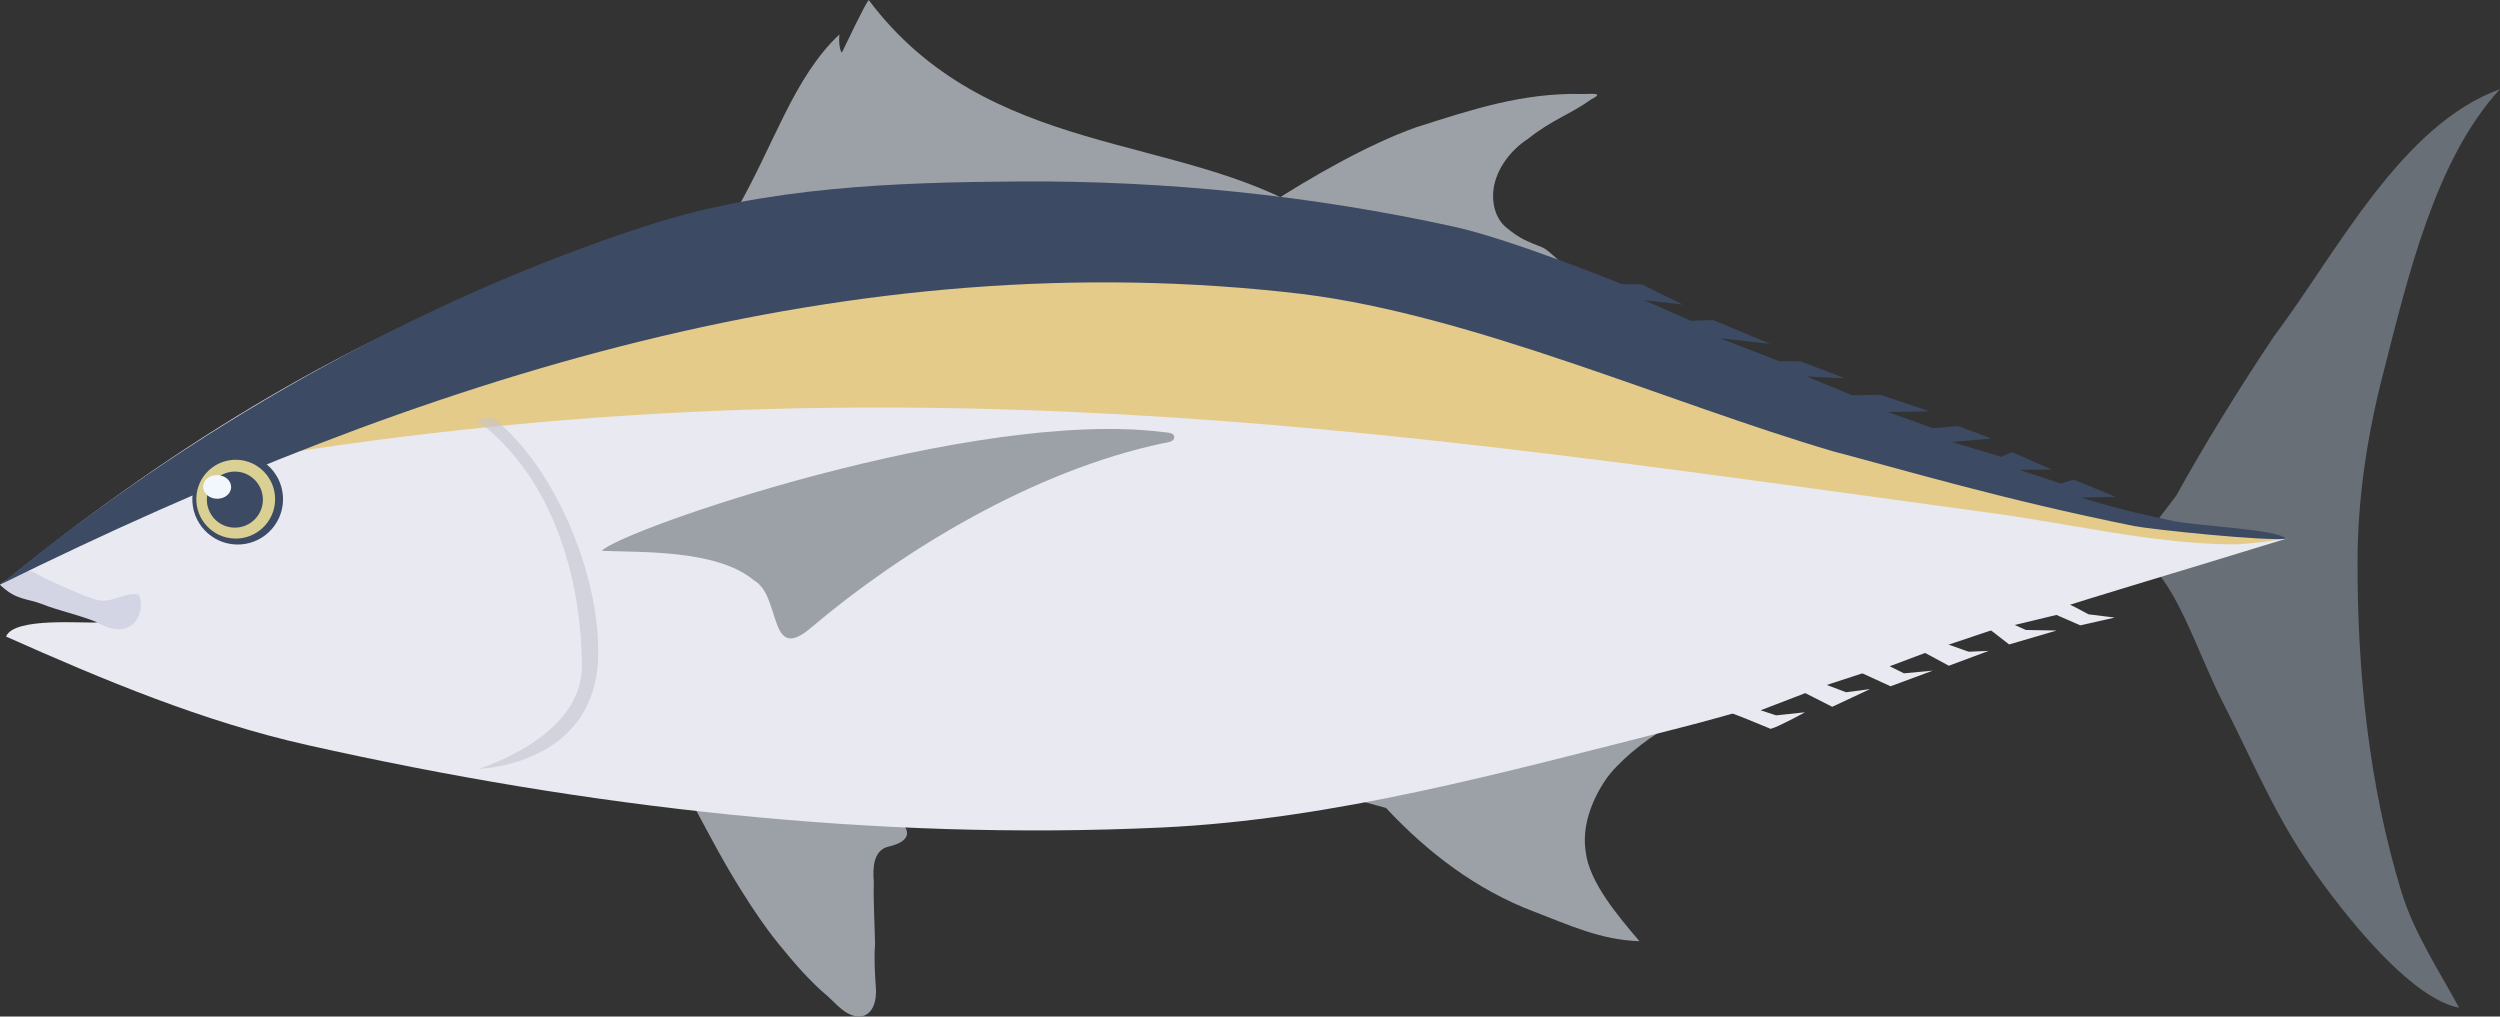 <?xml version="1.0" encoding="UTF-8" standalone="no"?>
<!-- Created with Inkscape (http://www.inkscape.org/) -->

<svg
   width="752.043"
   height="305.79"
   viewBox="0 0 198.978 80.907"
   version="1.1"
   id="svg8"
   inkscape:version="1.2 (dc2aedaf03, 2022-05-15)"
   sodipodi:docname="blackfin.svg"
   inkscape:export-filename="blackfin.png"
   inkscape:export-xdpi="200"
   inkscape:export-ydpi="200"
   xml:space="preserve"
   xmlns:inkscape="http://www.inkscape.org/namespaces/inkscape"
   xmlns:sodipodi="http://sodipodi.sourceforge.net/DTD/sodipodi-0.dtd"
   xmlns:xlink="http://www.w3.org/1999/xlink"
   xmlns="http://www.w3.org/2000/svg"
   xmlns:svg="http://www.w3.org/2000/svg"
   xmlns:rdf="http://www.w3.org/1999/02/22-rdf-syntax-ns#"
   xmlns:cc="http://creativecommons.org/ns#"
   xmlns:dc="http://purl.org/dc/elements/1.1/"><rect x="0" y="0" width="198.978" height="80.907" fill="#333333" stroke="none"/><defs
     id="defs2"><pattern
       inkscape:collect="always"
       xlink:href="#Strips1_1"
       id="pattern2321"
       patternTransform="matrix(12.376,0.365,-0.365,12.376,-0.413,64.66)" /><pattern
       inkscape:stockid="Stripes 1:1"
       id="Strips1_1"
       patternTransform="translate(0,0) scale(10,10)"
       height="1"
       width="2"
       patternUnits="userSpaceOnUse"
       inkscape:collect="always"><rect
         id="rect1561"
         height="2"
         width="1"
         y="-0.5"
         x="0"
         style="fill:black;stroke:none" /></pattern></defs><sodipodi:namedview
     id="base"
     pagecolor="#ffffff"
     bordercolor="#666666"
     borderopacity="1.0"
     inkscape:pageopacity="0.0"
     inkscape:pageshadow="2"
     inkscape:zoom="5.6568542"
     inkscape:cx="10.606602"
     inkscape:cy="126.57211"
     inkscape:document-units="mm"
     inkscape:current-layer="layer2"
     showgrid="false"
     showguides="true"
     inkscape:guide-bbox="true"
     inkscape:measure-start="0,0"
     inkscape:measure-end="0,0"
     inkscape:window-width="1920"
     inkscape:window-height="1009"
     inkscape:window-x="1912"
     inkscape:window-y="-8"
     inkscape:window-maximized="1"
     units="px"
     fit-margin-top="0"
     fit-margin-left="0"
     fit-margin-right="0"
     fit-margin-bottom="0"
     inkscape:showpageshadow="2"
     inkscape:pagecheckerboard="0"
     inkscape:deskcolor="#d1d1d1"><sodipodi:guide
       position="-39.591,45.937"
       orientation="1,0"
       id="guide4485"
       inkscape:locked="false" /></sodipodi:namedview><g
     inkscape:groupmode="layer"
     id="layer2"
     inkscape:label="Layer 2"
     style="display:inline"
     transform="translate(-5.933,-27.842)"><path
       style="display:inline;fill:#9ba1a7;fill-opacity:1;stroke:#000000;stroke-width:0;stroke-linecap:butt;stroke-linejoin:miter;stroke-miterlimit:4;stroke-dasharray:none;stroke-opacity:1"
       d="m 113.277,91.334 2.971,0.815 c 3.285,3.531 7.231,6.539 11.774,8.247 2.782,1.074 5.36,2.272 8.395,2.354 -1.712,-2.009 -3.983,-4.687 -4.271,-7.084 -0.324,-1.987 0.445,-4.068 1.54,-5.705 0.924,-1.382 3.043,-3.14 4.846,-4.178 2.102,-1.231 2.958,-1.656 4.599,-2.58 0.643,-0.485 0.068,-0.482 -0.445,-0.503 -1.643,-0.103 -3.284,-0.421 -4.911,-0.543 -8.166,3.059 -16.332,6.119 -24.497,9.178 z"
       id="path4360"
       inkscape:connector-curvature="0"
       sodipodi:nodetypes="cccccsccccc" /><path
       style="display:inline;fill:#686f76;fill-opacity:1;stroke:#000000;stroke-width:0;stroke-linecap:butt;stroke-linejoin:miter;stroke-miterlimit:4;stroke-dasharray:none;stroke-opacity:1"
       d="m 179.123,67.321 c 2.42,-4.361 5.047,-8.592 7.814,-12.732 5.021,-6.69 10.094,-16.79 17.974,-19.652 -5.159,5.585 -7.346,15.003 -9.269,22.52 -1.277,4.896 -2.057,9.977 -2.069,15.037 -0.021,8.854 0.905,17.865 3.494,26.332 1.004,3.284 2.955,6.205 4.587,9.223 -4.33,-0.817 -10.379,-9.051 -12.329,-12.011 -2.542,-3.831 -4.337,-8.109 -6.43,-12.203 -1.723,-3.372 -3.09,-7.628 -5.044,-10.179 -0.419,-1.776 -2.346,-2.278 -0.596,-3.895 z"
       id="path9547"
       inkscape:connector-curvature="0"
       sodipodi:nodetypes="ccccaaccaccc" /><path
       style="display:inline;fill:#9ba1a7;fill-opacity:1;stroke:#000000;stroke-width:0;stroke-linecap:butt;stroke-linejoin:miter;stroke-miterlimit:4;stroke-dasharray:none;stroke-opacity:1"
       d="m 60.96,91.625 c 1.632,3.057 2.571,4.856 4.03,7.181 0.886,1.411 1.814,2.803 2.862,4.097 1.213,1.497 2.51,3.019 3.95,4.222 0.756,0.676 1.521,1.687 2.642,1.622 1.043,-0.163 1.27,-1.384 1.203,-2.263 -0.08,-1.154 -0.155,-2.307 -0.067,-3.463 -0.026,-1.664 -0.142,-3.327 -0.099,-4.991 -0.086,-1.03 -0.078,-2.526 1.186,-2.809 0.744,-0.17 1.869,-0.598 1.309,-1.547 -0.66,-1.586 -2.421,-2.267 -3.947,-2.739 -3.149,-0.871 -6.447,-1.029 -9.698,-0.976 -1.128,0.232 -2.405,0.452 -3.213,1.344 -0.071,0.097 -0.127,0.205 -0.157,0.321 z"
       id="path9628"
       inkscape:connector-curvature="0"
       sodipodi:nodetypes="caaccccccccccc" /><path
       style="display:inline;fill:#e8e9f1;fill-opacity:1;stroke:#000000;stroke-width:0;stroke-linecap:butt;stroke-linejoin:miter;stroke-miterlimit:4;stroke-dasharray:none;stroke-opacity:1"
       d="m 143.063,84.377 c 0.128,-0.061 3.643,1.409 3.8,1.476 0.671,-0.179 2.727,-1.319 2.727,-1.319 l -2.294,0.245 -1.233,-0.404 3.555,-1.367 2.143,1.088 3.015,-1.409 -1.913,0.252 -2.116,-0.801 3.132,-0.834 2.524,1.159 3.362,-1.244 -2.294,0.213 -1.135,-0.561 2.818,-1.062 1.89,1.02 3.17,-1.183 -1.591,0.067 -1.707,-0.603 3.204,-1.31 1.725,1.335 3.773,-1.109 -2.448,-0.044 -0.883,-0.398 3.322,-0.799 1.893,0.829 2.746,-0.619 -2.094,-0.26 c -0.599,-0.321 -1.562,-0.869 -2.112,-1.024 0.125,0.098 -25.708,7.616 -25.708,7.616 z"
       id="path9543"
       inkscape:connector-curvature="0"
       sodipodi:nodetypes="cccccccccccccccccccccccccccccccc" /><path
       style="display:inline;opacity:1;fill:#e8e9f1;fill-opacity:1;stroke:#c728d1;stroke-width:0;stroke-linecap:butt;stroke-linejoin:miter;stroke-miterlimit:4;stroke-dasharray:none;stroke-opacity:1"
       d="M 5.974,74.422 C 18.647,64.034 32.68,55.222 48.12,49.583 68.497,41.808 90.897,42.072 112.282,44.324 c 16.058,1.897 29.356,11.925 44.214,17.412 7.498,2.745 14.739,7.009 22.715,7.959 4.178,1.779 6.292,-0.134 8.758,0.999 0,0 -4.569,1.399 -6.855,2.095 -2.945,0.898 -5.895,1.777 -8.836,2.687 -11.086,3.428 -21.956,7.605 -33.208,10.44 -13.396,3.375 -26.905,7.149 -40.704,7.79 C 75.626,94.762 52.6,92.13 30.389,87.14 22.102,85.279 14.174,81.964 6.417,78.507 7.022,76.932 12.674,77.477 13.701,77.379 12.304,75.846 7.611,75.747 5.974,74.422 Z"
       id="path4502"
       inkscape:connector-curvature="0"
       sodipodi:nodetypes="ccccccaaaaaccc" /><path
       style="display:inline;fill:#9ba1a7;fill-opacity:1;stroke:url(#pattern2321);stroke-width:0;stroke-linecap:butt;stroke-linejoin:miter;stroke-miterlimit:4;stroke-dasharray:none;stroke-opacity:1"
       d="m 64.469,44.695 c 3.058,-5.262 4.595,-10.662 8.275,-14.112 -0.077,0.758 0.067,1.334 0.194,1.447 0.245,-0.506 1.833,-3.838 2.136,-4.187 9.478,12.618 24.696,10.545 35.293,17.048 -15.3,0.218 -30.598,-0.387 -45.898,-0.195 z"
       id="path26"
       inkscape:connector-curvature="0"
       sodipodi:nodetypes="cccccc" /><path
       style="display:inline;fill:#e5cb8a;fill-opacity:1;stroke:#000000;stroke-width:0;stroke-linecap:butt;stroke-linejoin:miter;stroke-miterlimit:4;stroke-dasharray:none;stroke-opacity:1"
       d="m 164.693,68.711 c 6.118,0.832 12.466,2.373 18.779,2.462 1.486,0.021 4.436,-0.455 4.436,-0.455 -3.38,-0.395 -3.088,-0.091 -5.894,-0.623 -2.057,-0.379 -4.755,-0.614 -7.078,-1.185 -13.945,-3.427 -41.079,-13.202 -40.946,-13.389 0.133,-0.187 -40.256,-7.106 -40.256,-7.106 l -24.352,1.572 c 0,0 -20.828,5.048 -22.752,5.564 -1.924,0.516 -17.925,8.347 -17.925,8.347 50.952,-7.898 91.043,-1.302 135.987,4.813 z"
       id="path9586"
       inkscape:connector-curvature="0"
       sodipodi:nodetypes="saccacccscs" /><path
       style="display:inline;fill:#c3c5cf;fill-opacity:0.601;stroke:none;stroke-width:0.578px;stroke-linecap:butt;stroke-linejoin:miter;stroke-opacity:1"
       d="m 43.842,61.267 c 6.165,4.525 8.375,12.718 8.402,19.601 0.023,5.703 -8.235,8.172 -8.235,8.172 0,0 9.093,-0.232 9.517,-8.619 C 53.845,74.118 50.279,65.087 45.123,61.066 Z"
       id="path3953-9"
       sodipodi:nodetypes="cscscc" /><path
       sodipodi:nodetypes="cccccaccccccc"
       inkscape:connector-curvature="0"
       id="path4340"
       d="m 106.954,44.095 c 3.229,-2.098 7.898,-4.782 11.67,-6.113 4.477,-1.431 8.476,-2.755 13.153,-2.66 0.596,0.031 2.005,-0.178 0.813,0.421 -1.621,1.173 -3.119,1.62 -5.024,3.134 -1.375,0.891 -2.526,2.381 -2.757,3.977 -0.156,1.082 0.111,2.369 1.03,3.114 1.042,0.862 1.614,1.073 2.848,1.563 0.683,0.281 1.626,1.617 2.818,1.921 -1.963,0.053 -3.73,-1.139 -5.581,-0.389 -2.077,0.446 -4.157,-1.449 -6.24,-1.347 -1.257,0.047 -2.5,0.261 -3.567,0.961 -3.412,2.683 -7.532,-2.079 -9.164,-4.585 z"
       style="display:inline;fill:#9ba1a7;fill-opacity:1;stroke:#000000;stroke-width:0;stroke-linecap:butt;stroke-linejoin:miter;stroke-miterlimit:4;stroke-dasharray:none;stroke-opacity:1" /><path
       style="display:inline;fill:#d3d5e4;fill-opacity:1;stroke:#000000;stroke-width:0;stroke-linecap:butt;stroke-linejoin:miter;stroke-miterlimit:4;stroke-dasharray:none;stroke-opacity:1"
       d="m 9.554,73.894 c 1.506,0.676 3.551,1.657 4.419,1.751 1,0.106 1.937,-0.688 2.977,-0.483 0.61,0.796 -0.054,4.116 -3.428,2.151 C 12.02,76.724 10.641,76.462 9.247,75.911 8.114,75.463 7.164,75.621 5.933,74.367 8.341,72.64 8.443,73.396 9.554,73.894 Z"
       id="path9550"
       inkscape:connector-curvature="0"
       sodipodi:nodetypes="scccacs" /><a
       style="display:inline"
       id="a2364"
       transform="translate(-0.103)"
       inkscape:groupmode="layer" /><path
       style="display:inline;fill:#3c4b63;fill-opacity:1;stroke:#163864;stroke-width:0;stroke-linecap:butt;stroke-linejoin:miter;stroke-miterlimit:4;stroke-dasharray:none;stroke-opacity:1"
       d="M 5.955,74.368 C 39.529,57.822 73.749,46.989 109.601,51.244 c 13.607,1.704 29.072,8.645 42.228,12.519 5.184,1.355 13.378,3.817 23.979,5.95 1.263,0.254 10.494,1.232 12.157,1.001 -0.814,-0.743 -7.154,-1.022 -9.008,-1.395 -2.617,-0.583 -3.43,-0.689 -7.425,-1.876 l 2.797,-0.055 -3.358,-1.375 -1.011,0.317 -3.317,-1.099 2.598,-0.014 -3.161,-1.39 -0.857,0.374 -3.949,-1.185 3.17,-0.272 -2.648,-0.988 -2.008,0.166 -3.593,-1.284 3.287,-0.059 -3.875,-1.319 -2.25,0.045 -3.63,-1.5 3.045,0.141 -3.534,-1.342 -1.684,-0.008 -4.726,-1.834 4.003,0.445 -4.544,-1.891 -1.773,0.059 -3.735,-1.651 3.077,0.357 -3.255,-1.605 -1.575,-0.02 c 0,0 -8.765,-3.558 -13.363,-4.57 -11.349,-2.496 -23.054,-3.683 -34.674,-3.603 -9.866,0.068 -20.006,0.437 -29.397,3.464 C 38.859,51.78 20.735,62.287 5.955,74.368 Z"
       id="path4344"
       inkscape:connector-curvature="0"
       sodipodi:nodetypes="cccsccccccccccccccccccccccccccccccaaac" /><path
       style="display:inline;fill:#9ba1a7;fill-opacity:1;stroke:#000000;stroke-width:0;stroke-linecap:butt;stroke-linejoin:miter;stroke-miterlimit:4;stroke-dasharray:none;stroke-opacity:1"
       d="m 53.827,71.683 c 1.547,-1.682 29.627,-11.38 44.748,-9.443 0.301,0.039 0.827,0.031 0.816,0.407 -0.011,0.376 -0.559,0.402 -0.89,0.472 C 88.17,65.307 77.722,71.667 70.447,77.832 67.057,80.705 68.142,75.245 65.926,74.022 63.012,71.578 56.976,71.81 53.827,71.683 Z"
       id="path2293"
       inkscape:connector-curvature="0"
       sodipodi:nodetypes="cazssccc" /><g
       id="g2543"
       transform="rotate(1.691,132.899,1037.482)"
       style="display:inline"><circle
         style="fill:#3c4b63;fill-opacity:1;stroke:none;stroke-width:0.251;stroke-linejoin:round;stroke-dasharray:none;stroke-opacity:1;paint-order:markers fill stroke"
         id="path5971-4-7"
         cx="-3.724"
         cy="71.183"
         r="3.61" /><circle
         style="fill:#dbd094;fill-opacity:1;stroke:none;stroke-width:0.218;stroke-linejoin:round;stroke-dasharray:none;stroke-opacity:1;paint-order:markers fill stroke"
         id="path5971-4"
         cx="-3.881"
         cy="71.187"
         r="3.136" /><circle
         style="fill:#3c4b63;fill-opacity:1;stroke:none;stroke-width:1.808;stroke-linejoin:round;paint-order:markers fill stroke"
         id="path5967-7"
         cx="-3.946"
         cy="71.224"
         r="2.231" /><ellipse
         style="fill:#f1f7fd;fill-opacity:1;stroke:none;stroke-width:0.459;stroke-linejoin:round;stroke-dasharray:none;stroke-opacity:1;paint-order:markers fill stroke"
         id="path5969-6"
         cx="-5.387"
         cy="70.256"
         rx="1.115"
         ry="0.942" /></g></g></svg>

